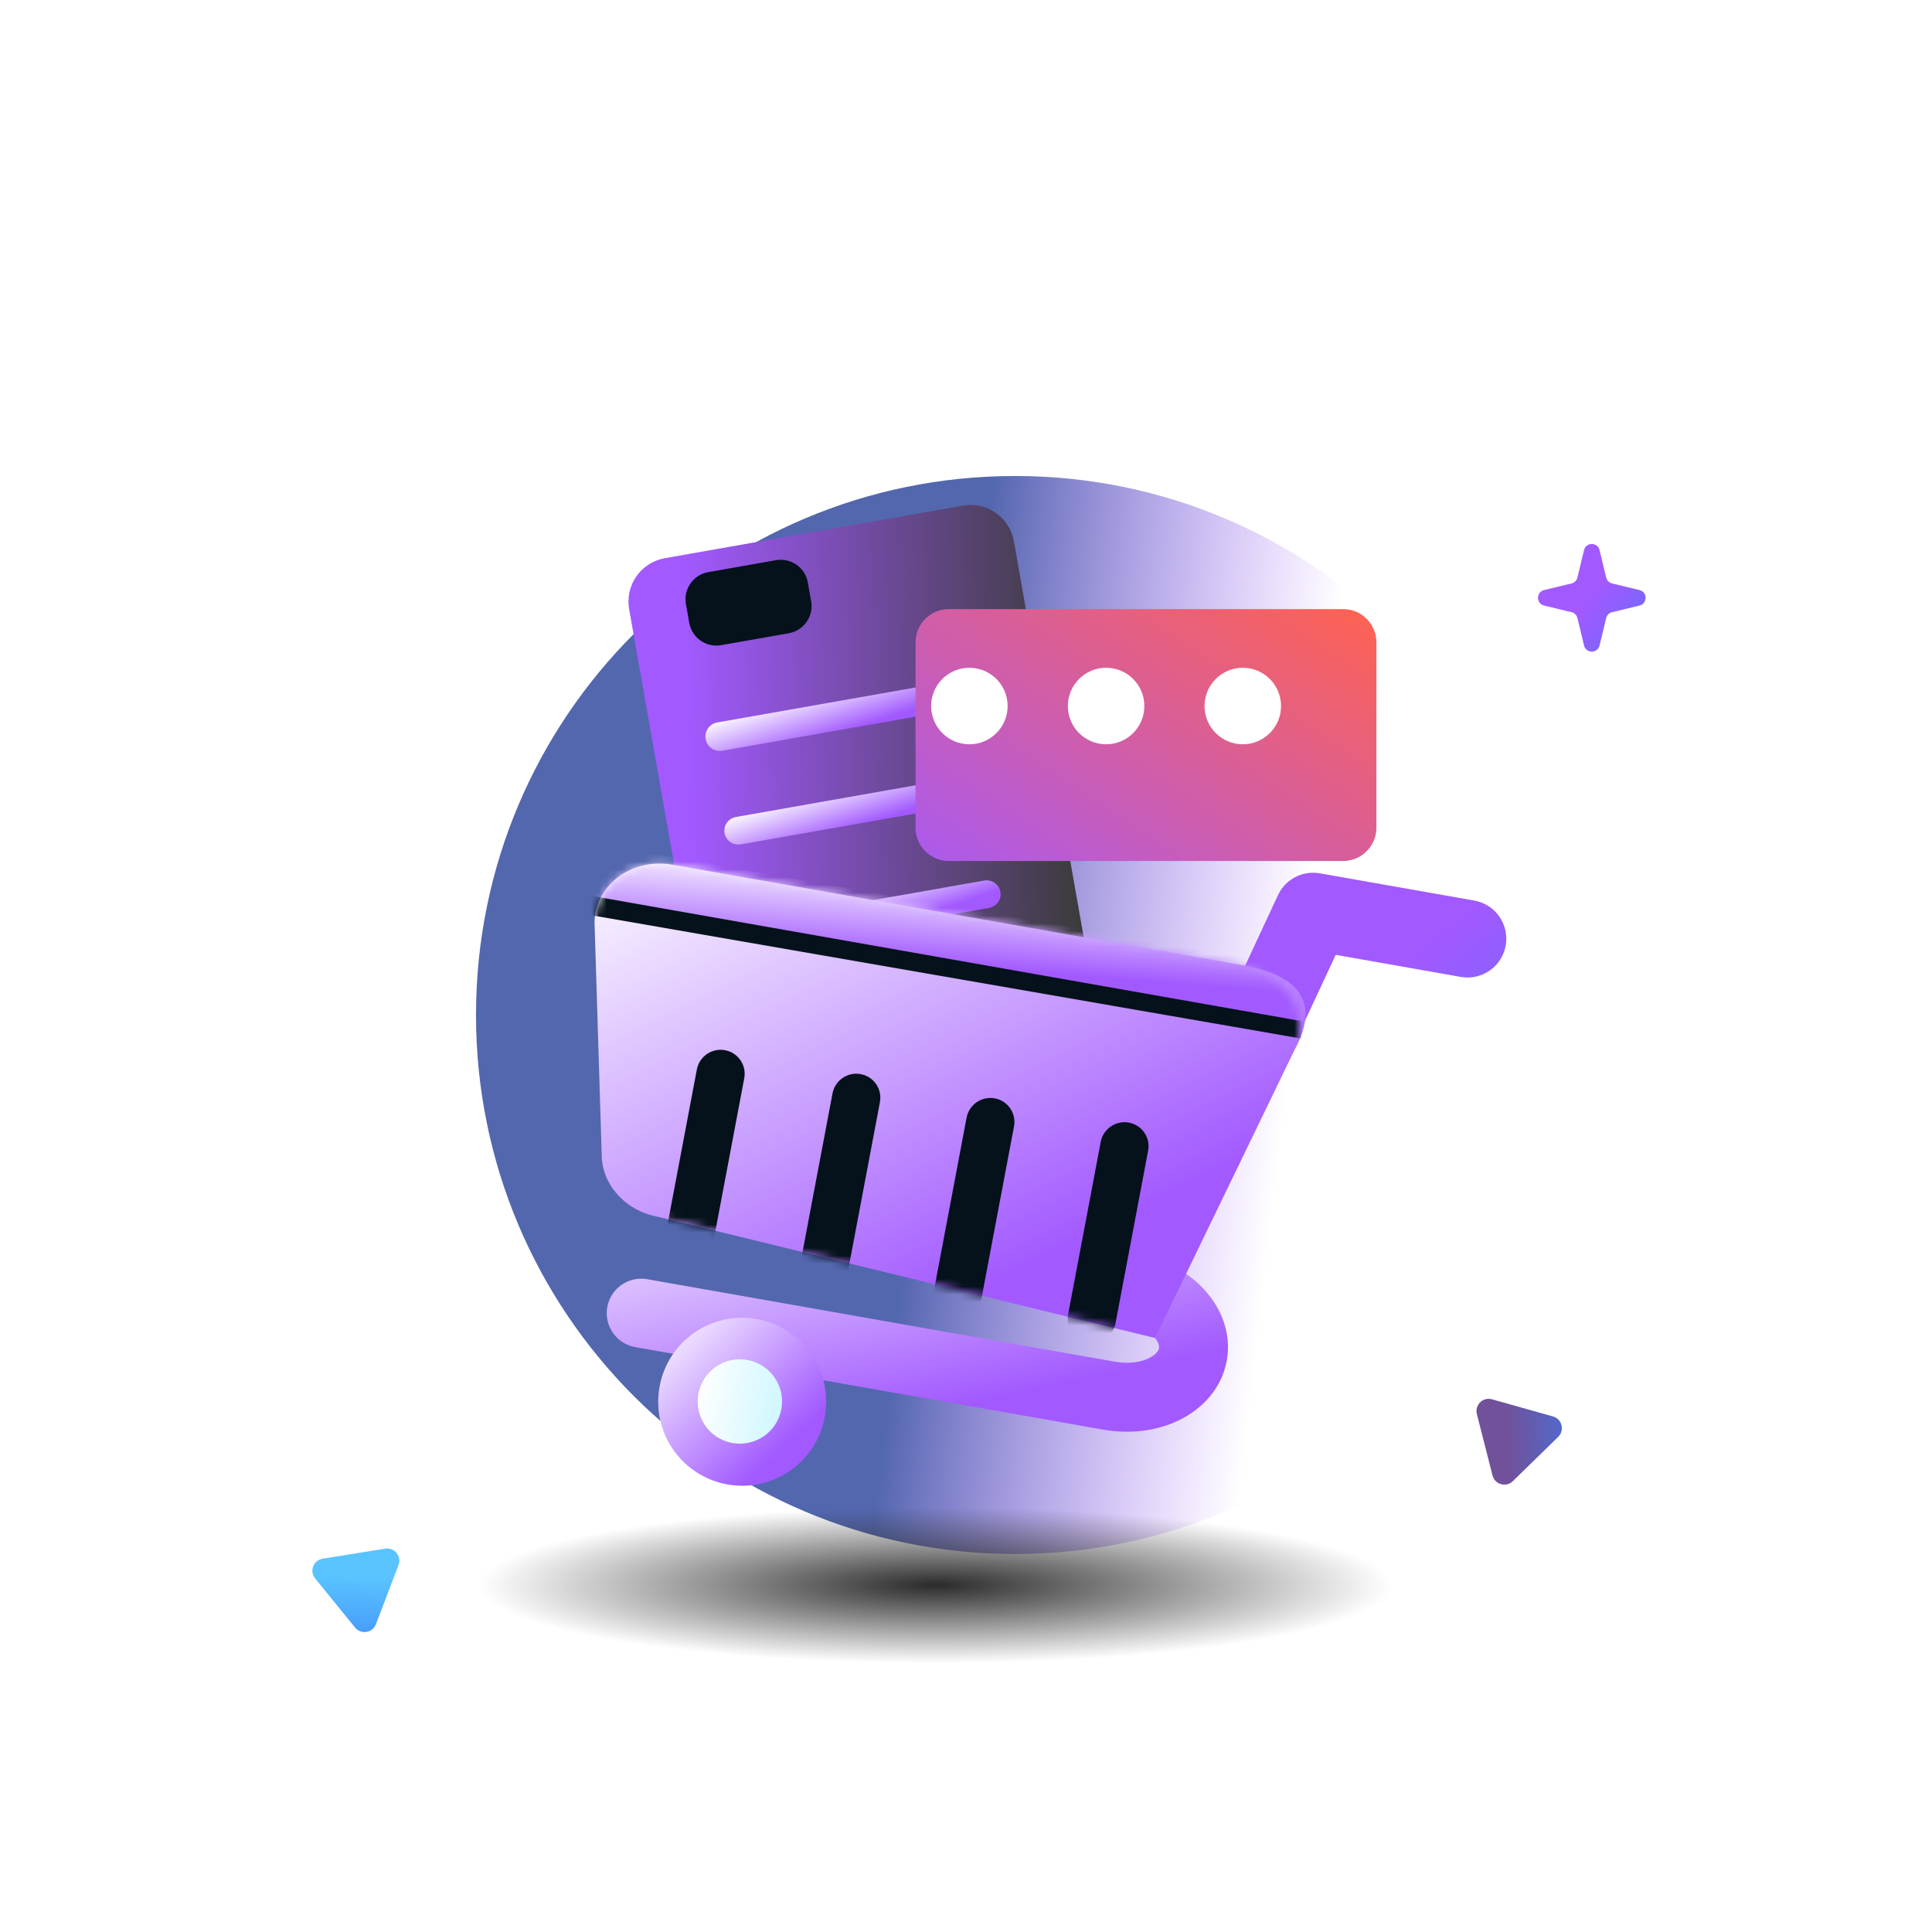 <svg width="250" height="250" viewBox="0 0 250 250" fill="none" xmlns="http://www.w3.org/2000/svg">
<g clip-path="url(#clip0_40_520)">
<g filter="url(#filter0_f_40_520)">
<path d="M131.34 201.086C169.86 201.086 201.086 169.86 201.086 131.34C201.086 92.82 169.86 61.594 131.34 61.594C92.82 61.594 61.594 92.82 61.594 131.34C61.594 169.86 92.82 201.086 131.34 201.086Z" fill="url(#paint0_linear_40_520)"/>
</g>
<path fill-rule="evenodd" clip-rule="evenodd" d="M56.249 82.047C57.991 82.047 59.404 80.634 59.404 78.891C59.404 77.149 57.991 75.736 56.249 75.736C54.506 75.736 53.093 77.149 53.093 78.891C53.093 80.634 54.506 82.047 56.249 82.047ZM56.249 84.413C59.298 84.413 61.771 81.941 61.771 78.891C61.771 75.841 59.298 73.369 56.249 73.369C53.199 73.369 50.727 75.841 50.727 78.891C50.727 81.941 53.199 84.413 56.249 84.413Z" fill="white"/>
<path fill-rule="evenodd" clip-rule="evenodd" d="M46.284 179.873C48.027 179.873 49.439 178.46 49.439 176.717C49.439 174.974 48.027 173.562 46.284 173.562C44.541 173.562 43.128 174.974 43.128 176.717C43.128 178.46 44.541 179.873 46.284 179.873ZM46.284 182.24C49.334 182.24 51.806 179.767 51.806 176.717C51.806 173.667 49.334 171.195 46.284 171.195C43.234 171.195 40.762 173.667 40.762 176.717C40.762 179.767 43.234 182.24 46.284 182.24Z" fill="white"/>
<path fill-rule="evenodd" clip-rule="evenodd" d="M193.022 46.721C194.764 46.721 196.178 45.308 196.178 43.565C196.178 41.822 194.764 40.41 193.022 40.41C191.279 40.41 189.867 41.822 189.867 43.565C189.867 45.308 191.279 46.721 193.022 46.721ZM193.022 49.087C196.072 49.087 198.544 46.615 198.544 43.565C198.544 40.515 196.072 38.043 193.022 38.043C189.972 38.043 187.5 40.515 187.5 43.565C187.5 46.615 189.972 49.087 193.022 49.087Z" fill="white"/>
<path d="M59.23 38.215C59.462 37.254 60.83 37.254 61.062 38.215L61.843 41.451C61.926 41.795 62.194 42.063 62.538 42.146L65.774 42.927C66.735 43.159 66.735 44.527 65.774 44.759L62.538 45.54C62.194 45.623 61.926 45.891 61.843 46.235L61.062 49.471C60.83 50.433 59.462 50.433 59.23 49.471L58.449 46.235C58.366 45.891 58.098 45.623 57.754 45.54L54.518 44.759C53.556 44.527 53.556 43.159 54.518 42.927L57.754 42.146C58.098 42.063 58.366 41.795 58.449 41.451L59.23 38.215Z" fill="white"/>
<path d="M204.975 71.187C205.229 70.133 206.728 70.133 206.983 71.187L207.84 74.734C207.93 75.111 208.224 75.405 208.6 75.496L212.147 76.352C213.202 76.606 213.202 78.105 212.147 78.36L208.6 79.216C208.224 79.307 207.93 79.601 207.84 79.978L206.983 83.525C206.728 84.579 205.229 84.579 204.975 83.525L204.118 79.978C204.028 79.601 203.734 79.307 203.357 79.216L199.81 78.36C198.756 78.105 198.756 76.606 199.81 76.352L203.357 75.496C203.734 75.405 204.028 75.111 204.118 74.734L204.975 71.187Z" fill="url(#paint1_linear_40_520)"/>
<path d="M49.847 200.396C51.046 200.204 52.004 201.381 51.57 202.516L48.645 210.175C48.212 211.31 46.713 211.55 45.947 210.607L40.777 204.244C40.011 203.302 40.553 201.884 41.752 201.692L49.847 200.396Z" fill="url(#paint2_linear_40_520)"/>
<path d="M191.105 182.978C190.805 181.8 191.891 180.74 193.061 181.068L200.954 183.287C202.122 183.615 202.498 185.086 201.629 185.934L195.762 191.661C194.892 192.509 193.431 192.098 193.13 190.921L191.105 182.978Z" fill="url(#paint3_linear_40_520)"/>
<g filter="url(#filter1_f_40_520)">
<path d="M180.276 205.132C180.276 210.721 153.765 215.251 121.062 215.251C88.359 215.251 61.848 210.721 61.848 205.132C61.848 199.544 88.359 195.014 121.062 195.014C153.765 195.014 180.276 199.544 180.276 205.132Z" fill="url(#paint4_radial_40_520)"/>
</g>
<g filter="url(#filter2_i_40_520)">
<path d="M122.213 59.865L83.646 66.665C80.547 67.212 78.479 70.166 79.025 73.265L88.745 128.391C89.291 131.489 92.246 133.558 95.345 133.011L133.912 126.211C137.011 125.665 139.079 122.71 138.533 119.612L128.813 64.486C128.266 61.387 125.311 59.319 122.213 59.865Z" fill="url(#paint5_linear_40_520)"/>
</g>
<path d="M122.774 88.202L92.814 93.485C91.805 93.663 91.132 94.625 91.31 95.634L91.311 95.64C91.489 96.649 92.451 97.322 93.46 97.144L123.42 91.862C124.428 91.684 125.102 90.722 124.925 89.713L124.924 89.707C124.745 88.698 123.783 88.024 122.774 88.202Z" fill="url(#paint6_linear_40_520)"/>
<path d="M127.33 113.947L97.627 119.184C96.627 119.361 95.956 120.296 96.129 121.273L96.129 121.279C96.302 122.257 97.252 122.906 98.253 122.73L127.955 117.492C128.956 117.316 129.626 116.381 129.454 115.403L129.453 115.397C129.281 114.42 128.33 113.77 127.33 113.947Z" fill="url(#paint7_linear_40_520)"/>
<path d="M124.955 100.476L95.252 105.713C94.252 105.89 93.581 106.825 93.754 107.802L93.755 107.809C93.927 108.786 94.877 109.435 95.878 109.259L125.58 104.021C126.58 103.845 127.252 102.91 127.079 101.932L127.079 101.927C126.906 100.949 125.955 100.3 124.955 100.476Z" fill="url(#paint8_linear_40_520)"/>
<path d="M100.405 72.488L91.65 74.032C89.711 74.374 88.416 76.224 88.758 78.163L89.186 80.593C89.528 82.532 91.378 83.827 93.317 83.485L102.072 81.941C104.011 81.599 105.307 79.75 104.964 77.81L104.536 75.381C104.194 73.441 102.345 72.146 100.405 72.488Z" fill="#05121B"/>
<g filter="url(#filter3_i_40_520)">
<path d="M168.176 75.066H117.149C114.771 75.066 112.844 76.994 112.844 79.372V103.356C112.844 105.734 114.771 107.662 117.149 107.662H168.176C170.554 107.662 172.481 105.734 172.481 103.356V79.372C172.481 76.994 170.554 75.066 168.176 75.066Z" fill="url(#paint9_linear_40_520)"/>
</g>
<path d="M125.438 96.31C128.171 96.31 130.388 94.094 130.388 91.36C130.388 88.626 128.171 86.41 125.438 86.41C122.704 86.41 120.488 88.626 120.488 91.36C120.488 94.094 122.704 96.31 125.438 96.31Z" fill="white"/>
<path d="M143.13 96.31C145.864 96.31 148.079 94.094 148.079 91.36C148.079 88.626 145.864 86.41 143.13 86.41C140.396 86.41 138.18 88.626 138.18 91.36C138.18 94.094 140.396 96.31 143.13 96.31Z" fill="white"/>
<path d="M160.817 96.31C163.551 96.31 165.767 94.094 165.767 91.36C165.767 88.626 163.551 86.41 160.817 86.41C158.084 86.41 155.867 88.626 155.867 91.36C155.867 94.094 158.084 96.31 160.817 96.31Z" fill="white"/>
<path fill-rule="evenodd" clip-rule="evenodd" d="M116.14 161.244C116.567 158.817 118.881 157.198 121.307 157.625L146.796 162.12C150.278 162.734 153.426 164.351 155.657 166.688C157.887 169.023 159.398 172.342 158.75 176.018C158.102 179.694 155.547 182.297 152.653 183.73C149.758 185.164 146.246 185.61 142.762 184.996L82.199 174.316C79.772 173.889 78.152 171.574 78.58 169.149C79.008 166.722 81.322 165.102 83.748 165.53L144.312 176.209C146.118 176.527 147.673 176.241 148.694 175.736C149.716 175.229 149.926 174.688 149.964 174.469C150.002 174.252 149.991 173.673 149.205 172.849C148.419 172.025 147.055 171.225 145.247 170.906L119.653 165.503C117.228 165.075 115.711 163.669 116.14 161.244Z" fill="url(#paint10_linear_40_520)"/>
<path fill-rule="evenodd" clip-rule="evenodd" d="M165.371 115.831C166.329 113.772 168.552 112.614 170.788 113.008L190.77 116.532C193.499 117.013 195.321 119.614 194.84 122.343C194.358 125.071 191.757 126.893 189.028 126.412L172.839 123.557L163.276 144.085C162.106 146.597 159.122 147.684 156.61 146.514C154.099 145.344 153.011 142.36 154.182 139.849L165.371 115.831Z" fill="url(#paint11_linear_40_520)"/>
<path d="M94.15 192.088C100.061 193.13 105.698 189.183 106.74 183.272C107.782 177.361 103.835 171.725 97.924 170.683C92.014 169.64 86.377 173.588 85.335 179.498C84.293 185.409 88.239 191.045 94.15 192.088Z" fill="url(#paint12_linear_40_520)"/>
<path d="M160.762 124.901L87.009 111.896C81.48 110.921 76.57 114.891 76.955 120.016L77.876 149.93C78.155 153.633 81.177 156.757 85.17 157.461L149.459 173.136L167.448 135.987C171.593 128.463 166.304 125.878 160.762 124.901Z" fill="url(#paint13_linear_40_520)"/>
<path d="M94.79 186.726C97.76 187.25 100.591 185.267 101.115 182.298C101.638 179.328 99.656 176.496 96.686 175.973C93.716 175.449 90.885 177.432 90.361 180.402C89.838 183.371 91.82 186.203 94.79 186.726Z" fill="url(#paint14_linear_40_520)"/>
<mask id="mask0_40_520" style="mask-type:alpha" maskUnits="userSpaceOnUse" x="76" y="111" width="93" height="63">
<path d="M160.762 124.901L87.009 111.896C81.48 110.921 76.57 114.891 76.955 120.016L77.876 149.93C78.155 153.633 81.177 156.757 85.17 157.461L149.459 173.136L167.448 135.987C169.565 131.288 166.304 125.878 160.762 124.901Z" fill="url(#paint15_linear_40_520)"/>
</mask>
<g mask="url(#mask0_40_520)">
<path d="M125.077 144.626C125.397 142.932 127.03 141.814 128.725 142.127C130.419 142.44 131.533 144.067 131.213 145.76L126.991 168.09C126.672 169.783 125.038 170.902 123.345 170.589C121.65 170.276 120.536 168.649 120.856 166.956L125.077 144.626Z" fill="#05121B"/>
<path d="M180.173 130.101C181.588 130.347 182.54 131.694 182.301 133.11L182.127 134.135C181.887 135.551 180.546 136.499 179.131 136.254L76.008 118.343C74.593 118.097 73.641 116.75 73.881 115.335L74.055 114.31C74.294 112.894 75.636 111.946 77.051 112.191L180.173 130.101Z" fill="#05121B"/>
<path d="M142.433 147.762C142.753 146.069 144.386 144.95 146.08 145.264C147.774 145.577 148.889 147.204 148.568 148.897L144.347 171.227C144.027 172.92 142.394 174.039 140.699 173.726C139.005 173.413 137.891 171.786 138.211 170.093L142.433 147.762Z" fill="#05121B"/>
<path d="M107.726 141.489C108.046 139.796 109.679 138.677 111.373 138.99C113.067 139.303 114.181 140.93 113.861 142.623L109.64 164.954C109.32 166.647 107.687 167.765 105.992 167.453C104.298 167.139 103.184 165.512 103.504 163.82L107.726 141.489Z" fill="#05121B"/>
<path d="M90.171 138.393C90.491 136.7 92.124 135.582 93.818 135.894C95.512 136.208 96.626 137.834 96.306 139.527L92.085 161.858C91.765 163.551 90.132 164.67 88.438 164.357C86.743 164.044 85.629 162.417 85.949 160.724L90.171 138.393Z" fill="#05121B"/>
<path d="M74.927 112.21C75.251 110.371 77.004 109.144 78.842 109.468L168.969 125.359C170.807 125.684 172.034 127.437 171.71 129.275C171.385 131.114 169.633 132.341 167.795 132.017L77.669 116.125C75.83 115.801 74.603 114.048 74.927 112.21Z" fill="url(#paint16_linear_40_520)"/>
</g>
</g>
<defs>
<filter id="filter0_f_40_520" x="7.594" y="7.594" width="247.492" height="247.492" filterUnits="userSpaceOnUse" color-interpolation-filters="sRGB">
<feFlood flood-opacity="0" result="BackgroundImageFix"/>
<feBlend mode="normal" in="SourceGraphic" in2="BackgroundImageFix" result="shape"/>
<feGaussianBlur stdDeviation="27" result="effect1_foregroundBlur_40_520"/>
</filter>
<filter id="filter1_f_40_520" x="41.16" y="174.326" width="159.804" height="61.611" filterUnits="userSpaceOnUse" color-interpolation-filters="sRGB">
<feFlood flood-opacity="0" result="BackgroundImageFix"/>
<feBlend mode="normal" in="SourceGraphic" in2="BackgroundImageFix" result="shape"/>
<feGaussianBlur stdDeviation="10.344" result="effect1_foregroundBlur_40_520"/>
</filter>
<filter id="filter2_i_40_520" x="78.938" y="59.777" width="62.068" height="78.886" filterUnits="userSpaceOnUse" color-interpolation-filters="sRGB">
<feFlood flood-opacity="0" result="BackgroundImageFix"/>
<feBlend mode="normal" in="SourceGraphic" in2="BackgroundImageFix" result="shape"/>
<feColorMatrix in="SourceAlpha" type="matrix" values="0 0 0 0 0 0 0 0 0 0 0 0 0 0 0 0 0 0 127 0" result="hardAlpha"/>
<feOffset dx="2.385" dy="5.564"/>
<feGaussianBlur stdDeviation="5.961"/>
<feComposite in2="hardAlpha" operator="arithmetic" k2="-1" k3="1"/>
<feColorMatrix type="matrix" values="0 0 0 0 0.105 0 0 0 0 0.466 0 0 0 0 0.546 0 0 0 0.15 0"/>
<feBlend mode="normal" in2="shape" result="effect1_innerShadow_40_520"/>
</filter>
<filter id="filter3_i_40_520" x="112.844" y="75.066" width="65.263" height="36.346" filterUnits="userSpaceOnUse" color-interpolation-filters="sRGB">
<feFlood flood-opacity="0" result="BackgroundImageFix"/>
<feBlend mode="normal" in="SourceGraphic" in2="BackgroundImageFix" result="shape"/>
<feColorMatrix in="SourceAlpha" type="matrix" values="0 0 0 0 0 0 0 0 0 0 0 0 0 0 0 0 0 0 127 0" result="hardAlpha"/>
<feOffset dx="5.626" dy="3.751"/>
<feGaussianBlur stdDeviation="6.095"/>
<feComposite in2="hardAlpha" operator="arithmetic" k2="-1" k3="1"/>
<feColorMatrix type="matrix" values="0 0 0 0 0.105 0 0 0 0 0.466 0 0 0 0 0.546 0 0 0 0.09 0"/>
<feBlend mode="normal" in2="shape" result="effect1_innerShadow_40_520"/>
</filter>
<linearGradient id="paint0_linear_40_520" x1="161.231" y1="187.801" x2="114.714" y2="182.499" gradientUnits="userSpaceOnUse">
<stop stop-color="#A259FF" stop-opacity="0"/>
<stop offset="1" stop-color="#5367AE"/>
</linearGradient>
<linearGradient id="paint1_linear_40_520" x1="208.955" y1="73.49" x2="222.297" y2="83.969" gradientUnits="userSpaceOnUse">
<stop stop-color="#A259FF"/>
<stop offset="1" stop-color="#377DF7"/>
</linearGradient>
<linearGradient id="paint2_linear_40_520" x1="51.084" y1="204.28" x2="50.638" y2="217.555" gradientUnits="userSpaceOnUse">
<stop stop-color="#59C3FF"/>
<stop offset="1" stop-color="#377DF7"/>
</linearGradient>
<linearGradient id="paint3_linear_40_520" x1="194.861" y1="181.393" x2="208.122" y2="180.633" gradientUnits="userSpaceOnUse">
<stop stop-color="#71519A"/>
<stop offset="1" stop-color="#377DF7"/>
</linearGradient>
<radialGradient id="paint4_radial_40_520" cx="0" cy="0" r="1" gradientUnits="userSpaceOnUse" gradientTransform="translate(121.062 205.132) rotate(90) scale(10.119 59.214)">
<stop stop-color="#2B2B2B"/>
<stop offset="1" stop-color="#2B2B2B" stop-opacity="0"/>
</radialGradient>
<linearGradient id="paint5_linear_40_520" x1="86.097" y1="66.233" x2="136.256" y2="64.687" gradientUnits="userSpaceOnUse">
<stop stop-color="#A259FF"/>
<stop offset="1" stop-color="#3B3B3B"/>
</linearGradient>
<linearGradient id="paint6_linear_40_520" x1="118.272" y1="91.702" x2="114.98" y2="81.942" gradientUnits="userSpaceOnUse">
<stop stop-color="#A259FF"/>
<stop offset="0.667" stop-color="white"/>
</linearGradient>
<linearGradient id="paint7_linear_40_520" x1="122.856" y1="117.357" x2="119.697" y2="107.886" gradientUnits="userSpaceOnUse">
<stop stop-color="#A259FF"/>
<stop offset="0.667" stop-color="white"/>
</linearGradient>
<linearGradient id="paint8_linear_40_520" x1="120.481" y1="103.886" x2="117.321" y2="94.415" gradientUnits="userSpaceOnUse">
<stop stop-color="#A259FF"/>
<stop offset="0.667" stop-color="white"/>
</linearGradient>
<linearGradient id="paint9_linear_40_520" x1="112.844" y1="114.984" x2="149.542" y2="59.906" gradientUnits="userSpaceOnUse">
<stop stop-color="#A259FF"/>
<stop offset="1" stop-color="#FF6250"/>
</linearGradient>
<linearGradient id="paint10_linear_40_520" x1="141.926" y1="178.175" x2="129.345" y2="119.126" gradientUnits="userSpaceOnUse">
<stop stop-color="#A259FF"/>
<stop offset="0.667" stop-color="white"/>
</linearGradient>
<linearGradient id="paint11_linear_40_520" x1="183.859" y1="123.353" x2="212.9" y2="157.155" gradientUnits="userSpaceOnUse">
<stop stop-color="#A259FF"/>
<stop offset="1" stop-color="#377DF7"/>
</linearGradient>
<linearGradient id="paint12_linear_40_520" x1="101.595" y1="187.156" x2="76.772" y2="161.794" gradientUnits="userSpaceOnUse">
<stop stop-color="#A259FF"/>
<stop offset="0.667" stop-color="white"/>
</linearGradient>
<linearGradient id="paint13_linear_40_520" x1="145.223" y1="158.18" x2="95.326" y2="58.704" gradientUnits="userSpaceOnUse">
<stop stop-color="#A259FF"/>
<stop offset="0.667" stop-color="white"/>
</linearGradient>
<linearGradient id="paint14_linear_40_520" x1="89.565" y1="183.031" x2="105.057" y2="186.017" gradientUnits="userSpaceOnUse">
<stop stop-color="white"/>
<stop offset="1" stop-color="#BCF3FF"/>
</linearGradient>
<linearGradient id="paint15_linear_40_520" x1="76.307" y1="121.766" x2="167.65" y2="139" gradientUnits="userSpaceOnUse">
<stop stop-color="#AFF1FF"/>
<stop offset="1" stop-color="#65C8DE"/>
</linearGradient>
<linearGradient id="paint16_linear_40_520" x1="151.899" y1="127.272" x2="153.385" y2="108.464" gradientUnits="userSpaceOnUse">
<stop stop-color="#A259FF"/>
<stop offset="0.667" stop-color="white"/>
</linearGradient>
<clipPath id="clip0_40_520">
<rect width="250" height="250" fill="white"/>
</clipPath>
</defs>
</svg>

